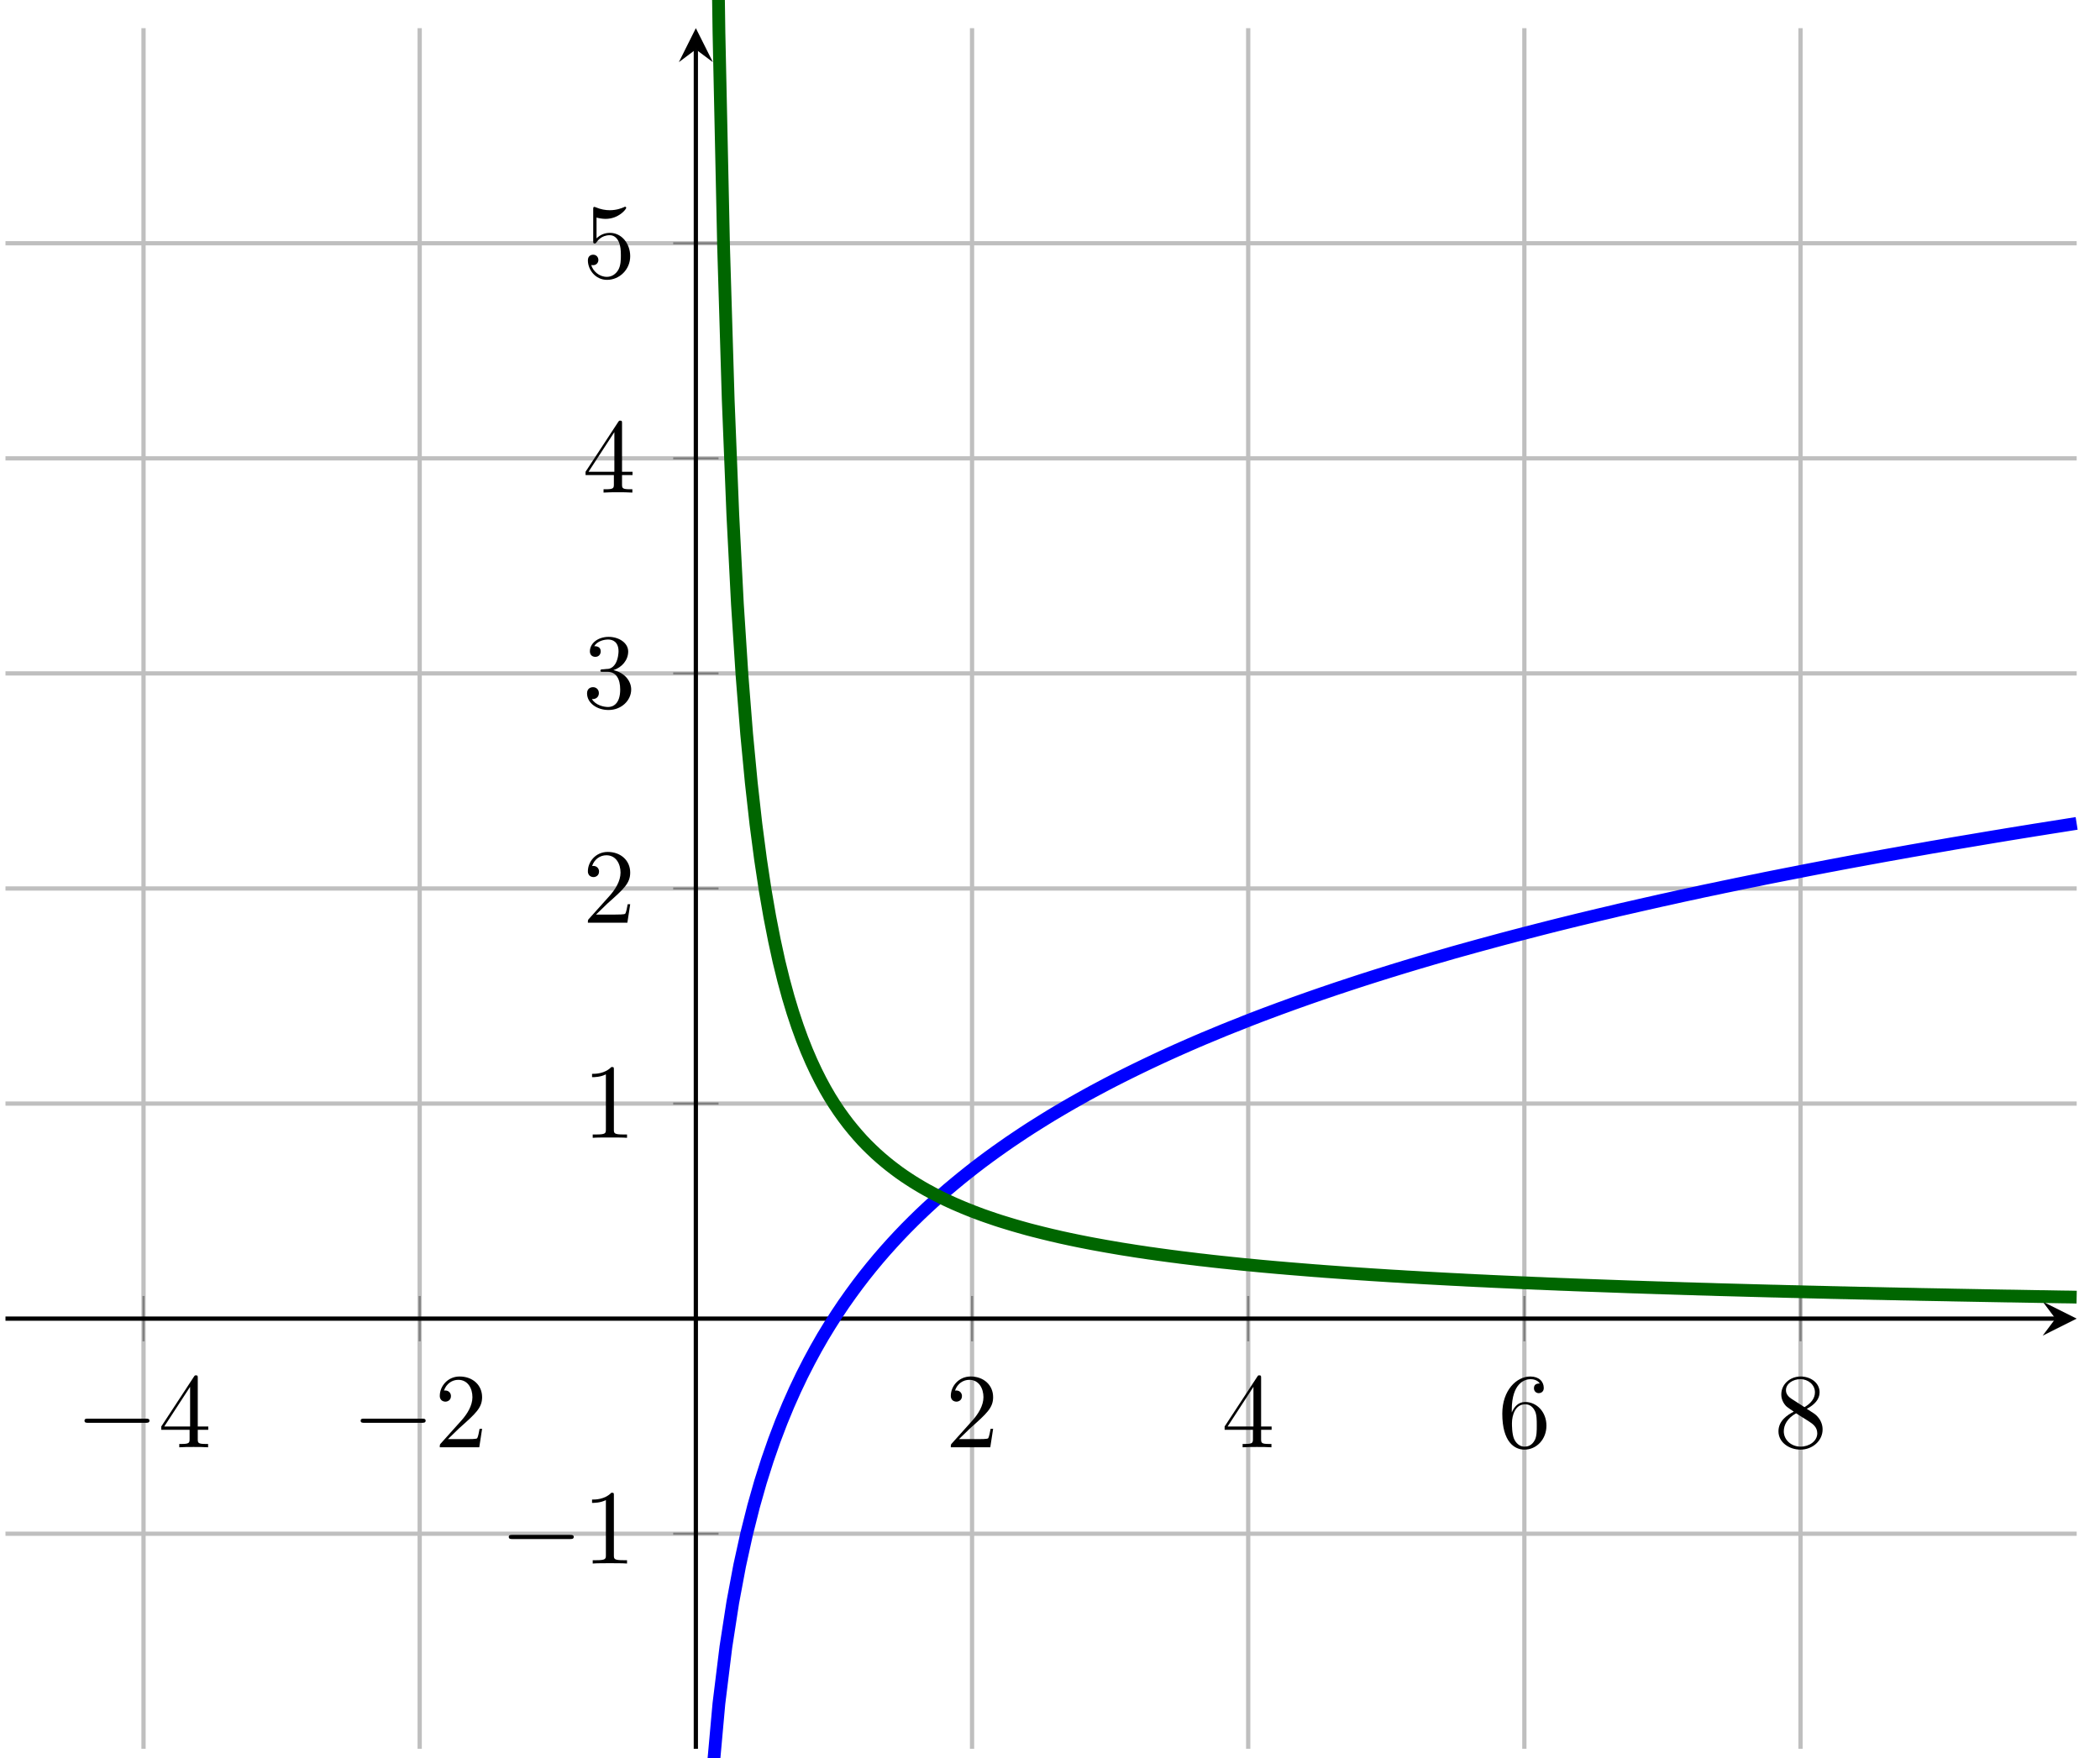 <?xml version="1.0" encoding="UTF-8"?> <svg xmlns:cc="http://creativecommons.org/ns#" xmlns:rdf="http://www.w3.org/1999/02/22-rdf-syntax-ns#" xmlns:svg="http://www.w3.org/2000/svg" xmlns="http://www.w3.org/2000/svg" xmlns:sodipodi="http://sodipodi.sourceforge.net/DTD/sodipodi-0.dtd" xmlns:inkscape="http://www.inkscape.org/namespaces/inkscape" width="115.424mm" height="96.643mm" viewBox="0 0 115.424 96.643" version="1.1" id="svg8"><defs id="defs2"></defs><g id="layer1" transform="translate(-40.3,-75.934)"><g id="g944" scale="1.662" version="0.11.0" transform="matrix(0.586,0,0,0.586,-84.302,-38.66)"><g id="surface1"><path id="path859" transform="matrix(1,0,0,-1,213.143,401.942)" d="M 12.951 42.348 L 12.951 203.747 M 38.853 42.348 L 38.853 203.747 M 90.662 42.348 L 90.662 203.747 M 116.564 42.348 L 116.564 203.747 M 142.466 42.348 L 142.466 203.747 M 168.369 42.348 L 168.369 203.747" style="fill:none;stroke-width:0.399;stroke-linecap:butt;stroke-linejoin:miter;stroke:rgb(75%,75%,75%);stroke-opacity:1;stroke-miterlimit:10;"></path><path id="path861" transform="matrix(1,0,0,-1,213.143,401.942)" d="M 0.002 62.524 L 194.271 62.524 M 0.002 102.872 L 194.271 102.872 M 0.002 123.047 L 194.271 123.047 M 0.002 143.223 L 194.271 143.223 M 0.002 163.395 L 194.271 163.395 M 0.002 183.571 L 194.271 183.571" style="fill:none;stroke-width:0.399;stroke-linecap:butt;stroke-linejoin:miter;stroke:rgb(75%,75%,75%);stroke-opacity:1;stroke-miterlimit:10;"></path><path id="path863" transform="matrix(1,0,0,-1,213.143,401.942)" d="M 12.951 80.571 L 12.951 84.825 M 38.853 80.571 L 38.853 84.825 M 90.662 80.571 L 90.662 84.825 M 116.564 80.571 L 116.564 84.825 M 142.466 80.571 L 142.466 84.825 M 168.369 80.571 L 168.369 84.825" style="fill:none;stroke-width:0.199;stroke-linecap:butt;stroke-linejoin:miter;stroke:rgb(50%,50%,50%);stroke-opacity:1;stroke-miterlimit:10;"></path><path id="path865" transform="matrix(1,0,0,-1,213.143,401.942)" d="M 62.63 62.524 L 66.884 62.524 M 62.63 102.872 L 66.884 102.872 M 62.63 123.047 L 66.884 123.047 M 62.63 143.223 L 66.884 143.223 M 62.63 163.395 L 66.884 163.395 M 62.63 183.571 L 66.884 183.571" style="fill:none;stroke-width:0.199;stroke-linecap:butt;stroke-linejoin:miter;stroke:rgb(50%,50%,50%);stroke-opacity:1;stroke-miterlimit:10;"></path><path id="path867" transform="matrix(1,0,0,-1,213.143,401.942)" d="M 0.002 82.7 L 192.279 82.7" style="fill:none;stroke-width:0.399;stroke-linecap:butt;stroke-linejoin:miter;stroke:rgb(0%,0%,0%);stroke-opacity:1;stroke-miterlimit:10;"></path><path id="path869" d="M 407.414 319.242 L 404.227 317.648 L 405.422 319.242 L 404.227 320.836" style="fill-opacity:1;stroke:none;fill:rgb(0%,0%,0%);stroke-width:0;fill-rule:nonzero"></path><path id="path871" transform="matrix(1,0,0,-1,213.143,401.942)" d="M 64.755 42.348 L 64.755 201.755" style="fill:none;stroke-width:0.399;stroke-linecap:butt;stroke-linejoin:miter;stroke:rgb(0%,0%,0%);stroke-opacity:1;stroke-miterlimit:10;"></path><path id="path873" d="M 277.898 198.195 L 276.305 201.383 L 277.898 200.188 L 279.496 201.383" style="fill-opacity:1;stroke:none;fill:rgb(0%,0%,0%);stroke-width:0;fill-rule:nonzero"></path><g id="g877" style="fill:rgb(0%,0%,0%);fill-opacity:1;"><path id="path875" transform="translate(219.729,331.311)" d="M 6.562 -2.297 C 6.734 -2.297 6.922 -2.297 6.922 -2.5 C 6.922 -2.688 6.734 -2.688 6.562 -2.688 L 1.172 -2.688 C 1 -2.688 0.828 -2.688 0.828 -2.5 C 0.828 -2.297 1 -2.297 1.172 -2.297 Z M 6.562 -2.297" style="stroke:none;stroke-width:0"></path></g><g id="g881" style="fill:rgb(0%,0%,0%);fill-opacity:1;"><path id="path879" transform="translate(227.478,331.311)" d="M 2.938 -1.641 L 2.938 -0.781 C 2.938 -0.422 2.906 -0.312 2.172 -0.312 L 1.969 -0.312 L 1.969 0 C 2.375 -0.031 2.891 -0.031 3.312 -0.031 C 3.734 -0.031 4.25 -0.031 4.672 0 L 4.672 -0.312 L 4.453 -0.312 C 3.719 -0.312 3.703 -0.422 3.703 -0.781 L 3.703 -1.641 L 4.688 -1.641 L 4.688 -1.953 L 3.703 -1.953 L 3.703 -6.484 C 3.703 -6.688 3.703 -6.75 3.531 -6.75 C 3.453 -6.75 3.422 -6.75 3.344 -6.625 L 0.281 -1.953 L 0.281 -1.641 Z M 2.984 -1.953 L 0.562 -1.953 L 2.984 -5.672 Z M 2.984 -1.953" style="stroke:none;stroke-width:0"></path></g><g id="g885" style="fill:rgb(0%,0%,0%);fill-opacity:1;"><path id="path883" transform="translate(245.632,331.311)" d="M 6.562 -2.297 C 6.734 -2.297 6.922 -2.297 6.922 -2.5 C 6.922 -2.688 6.734 -2.688 6.562 -2.688 L 1.172 -2.688 C 1 -2.688 0.828 -2.688 0.828 -2.5 C 0.828 -2.297 1 -2.297 1.172 -2.297 Z M 6.562 -2.297" style="stroke:none;stroke-width:0"></path></g><g id="g889" style="fill:rgb(0%,0%,0%);fill-opacity:1;"><path id="path887" transform="translate(253.381,331.311)" d="M 1.266 -0.766 L 2.328 -1.797 C 3.875 -3.172 4.469 -3.703 4.469 -4.703 C 4.469 -5.844 3.578 -6.641 2.359 -6.641 C 1.234 -6.641 0.5 -5.719 0.5 -4.828 C 0.5 -4.281 1 -4.281 1.031 -4.281 C 1.203 -4.281 1.547 -4.391 1.547 -4.812 C 1.547 -5.062 1.359 -5.328 1.016 -5.328 C 0.938 -5.328 0.922 -5.328 0.891 -5.312 C 1.109 -5.969 1.656 -6.328 2.234 -6.328 C 3.141 -6.328 3.562 -5.516 3.562 -4.703 C 3.562 -3.906 3.078 -3.125 2.516 -2.5 L 0.609 -0.375 C 0.5 -0.266 0.5 -0.234 0.5 0 L 4.203 0 L 4.469 -1.734 L 4.234 -1.734 C 4.172 -1.438 4.109 -1 4 -0.844 C 3.938 -0.766 3.281 -0.766 3.062 -0.766 Z M 1.266 -0.766" style="stroke:none;stroke-width:0"></path></g><g id="g893" style="fill:rgb(0%,0%,0%);fill-opacity:1;"><path id="path891" transform="translate(301.312,331.311)" d="M 1.266 -0.766 L 2.328 -1.797 C 3.875 -3.172 4.469 -3.703 4.469 -4.703 C 4.469 -5.844 3.578 -6.641 2.359 -6.641 C 1.234 -6.641 0.5 -5.719 0.5 -4.828 C 0.5 -4.281 1 -4.281 1.031 -4.281 C 1.203 -4.281 1.547 -4.391 1.547 -4.812 C 1.547 -5.062 1.359 -5.328 1.016 -5.328 C 0.938 -5.328 0.922 -5.328 0.891 -5.312 C 1.109 -5.969 1.656 -6.328 2.234 -6.328 C 3.141 -6.328 3.562 -5.516 3.562 -4.703 C 3.562 -3.906 3.078 -3.125 2.516 -2.5 L 0.609 -0.375 C 0.5 -0.266 0.5 -0.234 0.5 0 L 4.203 0 L 4.469 -1.734 L 4.234 -1.734 C 4.172 -1.438 4.109 -1 4 -0.844 C 3.938 -0.766 3.281 -0.766 3.062 -0.766 Z M 1.266 -0.766" style="stroke:none;stroke-width:0"></path></g><g id="g897" style="fill:rgb(0%,0%,0%);fill-opacity:1;"><path id="path895" transform="translate(327.214,331.311)" d="M 2.938 -1.641 L 2.938 -0.781 C 2.938 -0.422 2.906 -0.312 2.172 -0.312 L 1.969 -0.312 L 1.969 0 C 2.375 -0.031 2.891 -0.031 3.312 -0.031 C 3.734 -0.031 4.25 -0.031 4.672 0 L 4.672 -0.312 L 4.453 -0.312 C 3.719 -0.312 3.703 -0.422 3.703 -0.781 L 3.703 -1.641 L 4.688 -1.641 L 4.688 -1.953 L 3.703 -1.953 L 3.703 -6.484 C 3.703 -6.688 3.703 -6.75 3.531 -6.75 C 3.453 -6.75 3.422 -6.75 3.344 -6.625 L 0.281 -1.953 L 0.281 -1.641 Z M 2.984 -1.953 L 0.562 -1.953 L 2.984 -5.672 Z M 2.984 -1.953" style="stroke:none;stroke-width:0"></path></g><g id="g901" style="fill:rgb(0%,0%,0%);fill-opacity:1;"><path id="path899" transform="translate(353.117,331.311)" d="M 1.312 -3.266 L 1.312 -3.516 C 1.312 -6.031 2.547 -6.391 3.062 -6.391 C 3.297 -6.391 3.719 -6.328 3.938 -5.984 C 3.781 -5.984 3.391 -5.984 3.391 -5.547 C 3.391 -5.234 3.625 -5.078 3.844 -5.078 C 4 -5.078 4.312 -5.172 4.312 -5.562 C 4.312 -6.156 3.875 -6.641 3.047 -6.641 C 1.766 -6.641 0.422 -5.359 0.422 -3.156 C 0.422 -0.484 1.578 0.219 2.5 0.219 C 3.609 0.219 4.562 -0.719 4.562 -2.031 C 4.562 -3.297 3.672 -4.25 2.562 -4.25 C 1.891 -4.25 1.516 -3.75 1.312 -3.266 Z M 2.5 -0.062 C 1.875 -0.062 1.578 -0.656 1.516 -0.812 C 1.328 -1.281 1.328 -2.078 1.328 -2.25 C 1.328 -3.031 1.656 -4.031 2.547 -4.031 C 2.719 -4.031 3.172 -4.031 3.484 -3.406 C 3.656 -3.047 3.656 -2.531 3.656 -2.047 C 3.656 -1.562 3.656 -1.062 3.484 -0.703 C 3.188 -0.109 2.734 -0.062 2.5 -0.062 Z M 2.5 -0.062" style="stroke:none;stroke-width:0"></path></g><g id="g905" style="fill:rgb(0%,0%,0%);fill-opacity:1;"><path id="path903" transform="translate(379.02,331.311)" d="M 1.625 -4.562 C 1.172 -4.859 1.125 -5.188 1.125 -5.359 C 1.125 -5.969 1.781 -6.391 2.484 -6.391 C 3.203 -6.391 3.844 -5.875 3.844 -5.156 C 3.844 -4.578 3.453 -4.109 2.859 -3.766 Z M 3.078 -3.609 C 3.797 -3.984 4.281 -4.5 4.281 -5.156 C 4.281 -6.078 3.406 -6.641 2.5 -6.641 C 1.5 -6.641 0.688 -5.906 0.688 -4.969 C 0.688 -4.797 0.703 -4.344 1.125 -3.875 C 1.234 -3.766 1.609 -3.516 1.859 -3.344 C 1.281 -3.047 0.422 -2.5 0.422 -1.5 C 0.422 -0.453 1.438 0.219 2.484 0.219 C 3.609 0.219 4.562 -0.609 4.562 -1.672 C 4.562 -2.031 4.453 -2.484 4.062 -2.906 C 3.875 -3.109 3.719 -3.203 3.078 -3.609 Z M 2.078 -3.188 L 3.312 -2.406 C 3.594 -2.219 4.062 -1.922 4.062 -1.312 C 4.062 -0.578 3.312 -0.062 2.5 -0.062 C 1.641 -0.062 0.922 -0.672 0.922 -1.5 C 0.922 -2.078 1.234 -2.719 2.078 -3.188 Z M 2.078 -3.188" style="stroke:none;stroke-width:0"></path></g><g id="g909" style="fill:rgb(0%,0%,0%);fill-opacity:1;"><path id="path907" transform="translate(259.524,342.214)" d="M 6.562 -2.297 C 6.734 -2.297 6.922 -2.297 6.922 -2.5 C 6.922 -2.688 6.734 -2.688 6.562 -2.688 L 1.172 -2.688 C 1 -2.688 0.828 -2.688 0.828 -2.5 C 0.828 -2.297 1 -2.297 1.172 -2.297 Z M 6.562 -2.297" style="stroke:none;stroke-width:0"></path></g><g id="g913" style="fill:rgb(0%,0%,0%);fill-opacity:1;"><path id="path911" transform="translate(267.272,342.214)" d="M 2.938 -6.375 C 2.938 -6.625 2.938 -6.641 2.703 -6.641 C 2.078 -6 1.203 -6 0.891 -6 L 0.891 -5.688 C 1.094 -5.688 1.672 -5.688 2.188 -5.953 L 2.188 -0.781 C 2.188 -0.422 2.156 -0.312 1.266 -0.312 L 0.953 -0.312 L 0.953 0 C 1.297 -0.031 2.156 -0.031 2.562 -0.031 C 2.953 -0.031 3.828 -0.031 4.172 0 L 4.172 -0.312 L 3.859 -0.312 C 2.953 -0.312 2.938 -0.422 2.938 -0.781 Z M 2.938 -6.375" style="stroke:none;stroke-width:0"></path></g><g id="g917" style="fill:rgb(0%,0%,0%);fill-opacity:1;"><path id="path915" transform="translate(267.272,302.281)" d="M 2.938 -6.375 C 2.938 -6.625 2.938 -6.641 2.703 -6.641 C 2.078 -6 1.203 -6 0.891 -6 L 0.891 -5.688 C 1.094 -5.688 1.672 -5.688 2.188 -5.953 L 2.188 -0.781 C 2.188 -0.422 2.156 -0.312 1.266 -0.312 L 0.953 -0.312 L 0.953 0 C 1.297 -0.031 2.156 -0.031 2.562 -0.031 C 2.953 -0.031 3.828 -0.031 4.172 0 L 4.172 -0.312 L 3.859 -0.312 C 2.953 -0.312 2.938 -0.422 2.938 -0.781 Z M 2.938 -6.375" style="stroke:none;stroke-width:0"></path></g><g id="g921" style="fill:rgb(0%,0%,0%);fill-opacity:1;"><path id="path919" transform="translate(267.272,282.106)" d="M 1.266 -0.766 L 2.328 -1.797 C 3.875 -3.172 4.469 -3.703 4.469 -4.703 C 4.469 -5.844 3.578 -6.641 2.359 -6.641 C 1.234 -6.641 0.5 -5.719 0.5 -4.828 C 0.5 -4.281 1 -4.281 1.031 -4.281 C 1.203 -4.281 1.547 -4.391 1.547 -4.812 C 1.547 -5.062 1.359 -5.328 1.016 -5.328 C 0.938 -5.328 0.922 -5.328 0.891 -5.312 C 1.109 -5.969 1.656 -6.328 2.234 -6.328 C 3.141 -6.328 3.562 -5.516 3.562 -4.703 C 3.562 -3.906 3.078 -3.125 2.516 -2.5 L 0.609 -0.375 C 0.5 -0.266 0.5 -0.234 0.5 0 L 4.203 0 L 4.469 -1.734 L 4.234 -1.734 C 4.172 -1.438 4.109 -1 4 -0.844 C 3.938 -0.766 3.281 -0.766 3.062 -0.766 Z M 1.266 -0.766" style="stroke:none;stroke-width:0"></path></g><g id="g925" style="fill:rgb(0%,0%,0%);fill-opacity:1;"><path id="path923" transform="translate(267.272,261.932)" d="M 2.891 -3.516 C 3.703 -3.781 4.281 -4.469 4.281 -5.266 C 4.281 -6.078 3.406 -6.641 2.453 -6.641 C 1.453 -6.641 0.688 -6.047 0.688 -5.281 C 0.688 -4.953 0.906 -4.766 1.203 -4.766 C 1.5 -4.766 1.703 -4.984 1.703 -5.281 C 1.703 -5.766 1.234 -5.766 1.094 -5.766 C 1.391 -6.266 2.047 -6.391 2.406 -6.391 C 2.828 -6.391 3.375 -6.172 3.375 -5.281 C 3.375 -5.156 3.344 -4.578 3.094 -4.141 C 2.797 -3.656 2.453 -3.625 2.203 -3.625 C 2.125 -3.609 1.891 -3.594 1.812 -3.594 C 1.734 -3.578 1.672 -3.562 1.672 -3.469 C 1.672 -3.359 1.734 -3.359 1.906 -3.359 L 2.344 -3.359 C 3.156 -3.359 3.531 -2.688 3.531 -1.703 C 3.531 -0.344 2.844 -0.062 2.406 -0.062 C 1.969 -0.062 1.219 -0.234 0.875 -0.812 C 1.219 -0.766 1.531 -0.984 1.531 -1.359 C 1.531 -1.719 1.266 -1.922 0.984 -1.922 C 0.734 -1.922 0.422 -1.781 0.422 -1.344 C 0.422 -0.438 1.344 0.219 2.438 0.219 C 3.656 0.219 4.562 -0.688 4.562 -1.703 C 4.562 -2.516 3.922 -3.297 2.891 -3.516 Z M 2.891 -3.516" style="stroke:none;stroke-width:0"></path></g><g id="g929" style="fill:rgb(0%,0%,0%);fill-opacity:1;"><path id="path927" transform="translate(267.272,241.758)" d="M 2.938 -1.641 L 2.938 -0.781 C 2.938 -0.422 2.906 -0.312 2.172 -0.312 L 1.969 -0.312 L 1.969 0 C 2.375 -0.031 2.891 -0.031 3.312 -0.031 C 3.734 -0.031 4.25 -0.031 4.672 0 L 4.672 -0.312 L 4.453 -0.312 C 3.719 -0.312 3.703 -0.422 3.703 -0.781 L 3.703 -1.641 L 4.688 -1.641 L 4.688 -1.953 L 3.703 -1.953 L 3.703 -6.484 C 3.703 -6.688 3.703 -6.75 3.531 -6.75 C 3.453 -6.75 3.422 -6.75 3.344 -6.625 L 0.281 -1.953 L 0.281 -1.641 Z M 2.984 -1.953 L 0.562 -1.953 L 2.984 -5.672 Z M 2.984 -1.953" style="stroke:none;stroke-width:0"></path></g><g id="g933" style="fill:rgb(0%,0%,0%);fill-opacity:1;"><path id="path931" transform="translate(267.272,221.584)" d="M 4.469 -2 C 4.469 -3.188 3.656 -4.188 2.578 -4.188 C 2.109 -4.188 1.672 -4.031 1.312 -3.672 L 1.312 -5.625 C 1.516 -5.562 1.844 -5.5 2.156 -5.5 C 3.391 -5.5 4.094 -6.406 4.094 -6.531 C 4.094 -6.594 4.062 -6.641 3.984 -6.641 C 3.984 -6.641 3.953 -6.641 3.906 -6.609 C 3.703 -6.516 3.219 -6.312 2.547 -6.312 C 2.156 -6.312 1.688 -6.391 1.219 -6.594 C 1.141 -6.625 1.125 -6.625 1.109 -6.625 C 1 -6.625 1 -6.547 1 -6.391 L 1 -3.438 C 1 -3.266 1 -3.188 1.141 -3.188 C 1.219 -3.188 1.234 -3.203 1.281 -3.266 C 1.391 -3.422 1.75 -3.969 2.562 -3.969 C 3.078 -3.969 3.328 -3.516 3.406 -3.328 C 3.562 -2.953 3.594 -2.578 3.594 -2.078 C 3.594 -1.719 3.594 -1.125 3.344 -0.703 C 3.109 -0.312 2.734 -0.062 2.281 -0.062 C 1.562 -0.062 0.984 -0.594 0.812 -1.172 C 0.844 -1.172 0.875 -1.156 0.984 -1.156 C 1.312 -1.156 1.484 -1.406 1.484 -1.641 C 1.484 -1.891 1.312 -2.141 0.984 -2.141 C 0.844 -2.141 0.5 -2.062 0.5 -1.609 C 0.5 -0.75 1.188 0.219 2.297 0.219 C 3.453 0.219 4.469 -0.734 4.469 -2 Z M 4.469 -2" style="stroke:none;stroke-width:0"></path></g><g id="g937" clip-rule="nonzero" clip-path="url('#clip1')"><path id="path935" transform="matrix(1,0,0,-1,213.143,401.942)" d="M 64.97 0.001 L 65.623 28.09 L 66.271 39.399 L 66.919 46.598 L 67.572 51.899 L 68.22 56.087 L 68.869 59.555 L 69.521 62.516 L 70.169 65.094 L 70.818 67.383 L 71.47 69.438 L 72.119 71.301 L 72.767 73.004 L 73.419 74.583 L 74.068 76.04 L 74.716 77.399 L 75.369 78.676 L 76.017 79.876 L 76.666 81.008 L 77.318 82.079 L 77.966 83.094 L 78.615 84.063 L 79.267 84.989 L 79.916 85.872 L 80.564 86.719 L 81.216 87.532 L 81.865 88.313 L 82.513 89.063 L 83.166 89.79 L 83.814 90.489 L 84.462 91.165 L 85.115 91.821 L 85.763 92.454 L 86.412 93.067 L 87.064 93.665 L 87.712 94.243 L 88.361 94.805 L 89.013 95.352 L 89.662 95.887 L 90.31 96.407 L 90.962 96.915 L 91.611 97.411 L 92.259 97.891 L 92.912 98.364 L 93.56 98.821 L 94.209 99.274 L 94.861 99.712 L 95.509 100.145 L 96.158 100.567 L 96.81 100.977 L 97.459 101.383 L 98.107 101.782 L 98.759 102.169 L 99.408 102.551 L 100.056 102.926 L 100.709 103.294 L 101.357 103.657 L 102.005 104.012 L 102.658 104.36 L 103.306 104.704 L 103.955 105.04 L 104.607 105.372 L 105.255 105.696 L 105.904 106.016 L 106.556 106.333 L 107.205 106.645 L 107.853 106.95 L 108.505 107.254 L 109.154 107.551 L 109.802 107.844 L 110.455 108.133 L 111.103 108.419 L 111.752 108.7 L 112.4 108.977 L 113.052 109.247 L 114.349 109.786 L 115.002 110.047 L 115.65 110.301 L 116.298 110.563 L 116.951 110.817 L 117.599 111.067 L 118.248 111.313 L 118.9 111.555 L 119.548 111.797 L 120.197 112.032 L 120.849 112.27 L 122.146 112.731 L 122.798 112.958 L 123.447 113.184 L 124.095 113.403 L 124.748 113.626 L 126.044 114.055 L 126.697 114.27 L 127.345 114.481 L 127.994 114.688 L 128.646 114.895 L 129.943 115.301 L 130.595 115.501 L 131.244 115.7 L 131.892 115.895 L 132.544 116.09 L 133.841 116.473 L 134.494 116.661 L 135.791 117.036 L 136.443 117.219 L 137.74 117.579 L 138.392 117.758 L 139.689 118.11 L 140.341 118.286 L 141.638 118.629 L 142.291 118.797 L 143.587 119.133 L 144.24 119.301 L 145.537 119.629 L 146.189 119.79 L 147.486 120.11 L 148.138 120.266 L 149.435 120.579 L 150.087 120.731 L 150.736 120.883 L 151.384 121.04 L 152.037 121.188 L 153.334 121.485 L 153.986 121.633 L 154.634 121.778 L 155.283 121.926 L 155.935 122.067 L 157.232 122.356 L 157.884 122.497 L 158.533 122.633 L 159.181 122.778 L 159.834 122.915 L 160.482 123.047 L 161.13 123.188 L 161.779 123.321 L 162.431 123.458 L 163.728 123.723 L 164.38 123.852 L 165.029 123.989 L 165.677 124.118 L 166.33 124.247 L 166.978 124.376 L 167.627 124.501 L 168.279 124.629 L 168.927 124.758 L 169.576 124.883 L 170.228 125.008 L 170.877 125.133 L 171.525 125.254 L 172.177 125.379 L 173.474 125.622 L 174.127 125.739 L 174.775 125.86 L 175.423 125.977 L 176.076 126.098 L 176.724 126.215 L 177.373 126.329 L 178.025 126.446 L 178.673 126.563 L 179.322 126.676 L 179.974 126.79 L 180.623 126.907 L 181.271 127.016 L 181.923 127.129 L 182.572 127.243 L 183.22 127.352 L 183.873 127.462 L 185.169 127.68 L 185.822 127.79 L 186.47 127.899 L 187.119 128.005 L 187.771 128.114 L 189.068 128.325 L 189.72 128.43 L 190.369 128.536 L 191.017 128.637 L 191.669 128.743 L 192.966 128.946 L 193.619 129.051 L 194.267 129.153" style="fill:none;stroke-width:1.196;stroke-linecap:butt;stroke-linejoin:miter;stroke:rgb(0%,0%,100%);stroke-opacity:1;stroke-miterlimit:10;"></path></g><g id="g941" clip-rule="nonzero" clip-path="url('#clip2')"><path id="path939" transform="matrix(1,0,0,-1,213.143,401.942)" d="M 65.189 685.938 L 65.623 384.309 L 66.056 283.774 L 66.49 233.505 L 66.923 203.34 L 67.357 183.235 L 67.791 168.876 L 68.224 158.102 L 68.654 149.723 L 69.087 143.024 L 69.521 137.536 L 69.955 132.969 L 70.388 129.102 L 70.822 125.786 L 71.255 122.915 L 71.689 120.399 L 72.123 118.184 L 72.552 116.212 L 72.986 114.45 L 73.419 112.86 L 73.853 111.422 L 74.287 110.118 L 74.72 108.926 L 75.154 107.833 L 75.587 106.829 L 76.021 105.899 L 76.451 105.044 L 76.884 104.243 L 77.318 103.497 L 77.752 102.805 L 78.185 102.157 L 78.619 101.551 L 79.052 100.977 L 79.486 100.442 L 79.919 99.934 L 80.349 99.454 L 80.783 99.001 L 81.216 98.575 L 81.65 98.165 L 82.084 97.778 L 82.517 97.411 L 82.951 97.059 L 83.384 96.727 L 83.814 96.407 L 84.248 96.102 L 84.681 95.813 L 85.115 95.532 L 85.548 95.266 L 85.982 95.008 L 86.416 94.762 L 86.849 94.528 L 87.283 94.297 L 87.712 94.079 L 88.146 93.868 L 88.58 93.665 L 89.013 93.469 L 89.447 93.282 L 89.88 93.098 L 90.314 92.922 L 90.748 92.751 L 91.181 92.587 L 91.611 92.426 L 92.044 92.274 L 92.912 91.977 L 93.345 91.837 L 94.212 91.571 L 94.646 91.442 L 95.08 91.317 L 95.509 91.196 L 95.943 91.075 L 96.377 90.962 L 97.244 90.743 L 98.111 90.532 L 98.544 90.434 L 98.974 90.333 L 99.841 90.145 L 100.709 89.965 L 101.576 89.794 L 102.009 89.712 L 102.443 89.633 L 102.873 89.555 L 103.306 89.477 L 104.607 89.254 L 105.041 89.184 L 105.474 89.118 L 105.908 89.047 L 106.341 88.981 L 106.771 88.919 L 107.205 88.852 L 107.638 88.794 L 108.072 88.731 L 109.373 88.555 L 109.806 88.501 L 110.24 88.442 L 110.669 88.391 L 111.103 88.337 L 111.537 88.286 L 111.97 88.231 L 112.404 88.184 L 113.271 88.083 L 113.705 88.036 L 114.134 87.989 L 114.568 87.946 L 115.002 87.899 L 115.435 87.856 L 115.869 87.809 L 116.302 87.766 L 116.736 87.727 L 117.603 87.641 L 118.033 87.602 L 119.334 87.485 L 119.767 87.45 L 120.201 87.411 L 121.502 87.305 L 121.931 87.27 L 122.798 87.2 L 123.232 87.169 L 123.666 87.133 L 125.4 87.008 L 125.83 86.977 L 126.263 86.946 L 126.697 86.919 L 127.13 86.887 L 127.564 86.86 L 127.998 86.829 L 129.298 86.747 L 129.728 86.719 L 130.162 86.692 L 130.595 86.669 L 131.462 86.614 L 132.33 86.567 L 132.763 86.54 L 133.193 86.516 L 135.794 86.376 L 136.228 86.356 L 136.662 86.333 L 137.091 86.309 L 137.525 86.29 L 137.959 86.266 L 138.826 86.227 L 139.259 86.204 L 140.56 86.145 L 140.99 86.126 L 142.291 86.067 L 142.724 86.051 L 143.591 86.012 L 144.025 85.997 L 144.459 85.977 L 144.888 85.958 L 145.322 85.942 L 145.755 85.922 L 146.623 85.891 L 147.056 85.872 L 147.923 85.84 L 148.353 85.825 L 151.822 85.7 L 152.252 85.684 L 152.685 85.669 L 153.119 85.657 L 153.986 85.626 L 154.419 85.614 L 154.853 85.598 L 155.287 85.587 L 155.72 85.571 L 156.15 85.559 L 156.584 85.544 L 157.017 85.532 L 157.451 85.516 L 158.318 85.493 L 158.752 85.477 L 159.619 85.454 L 160.048 85.442 L 160.482 85.426 L 163.084 85.356 L 163.513 85.344 L 165.681 85.286 L 166.115 85.278 L 166.982 85.254 L 167.412 85.243 L 167.845 85.235 L 169.146 85.2 L 169.58 85.192 L 170.013 85.18 L 170.447 85.172 L 170.88 85.161 L 171.31 85.149 L 171.744 85.141 L 172.177 85.129 L 172.611 85.122 L 173.044 85.11 L 173.478 85.102 L 173.912 85.09 L 174.779 85.075 L 175.209 85.063 L 176.076 85.047 L 176.509 85.036 L 177.377 85.02 L 177.81 85.008 L 178.244 85.001 L 178.673 84.993 L 179.107 84.985 L 179.541 84.973 L 182.142 84.926 L 182.572 84.915 L 186.041 84.852 L 186.47 84.844 L 187.771 84.821 L 188.205 84.817 L 189.939 84.786 L 190.369 84.778 L 190.802 84.77 L 191.236 84.766 L 192.97 84.735 L 193.404 84.731 L 193.837 84.723 L 194.267 84.715" style="fill:none;stroke-width:1.196;stroke-linecap:butt;stroke-linejoin:miter;stroke:rgb(0%,39.999%,0%);stroke-opacity:1;stroke-miterlimit:10;"></path></g></g></g></g></svg> 